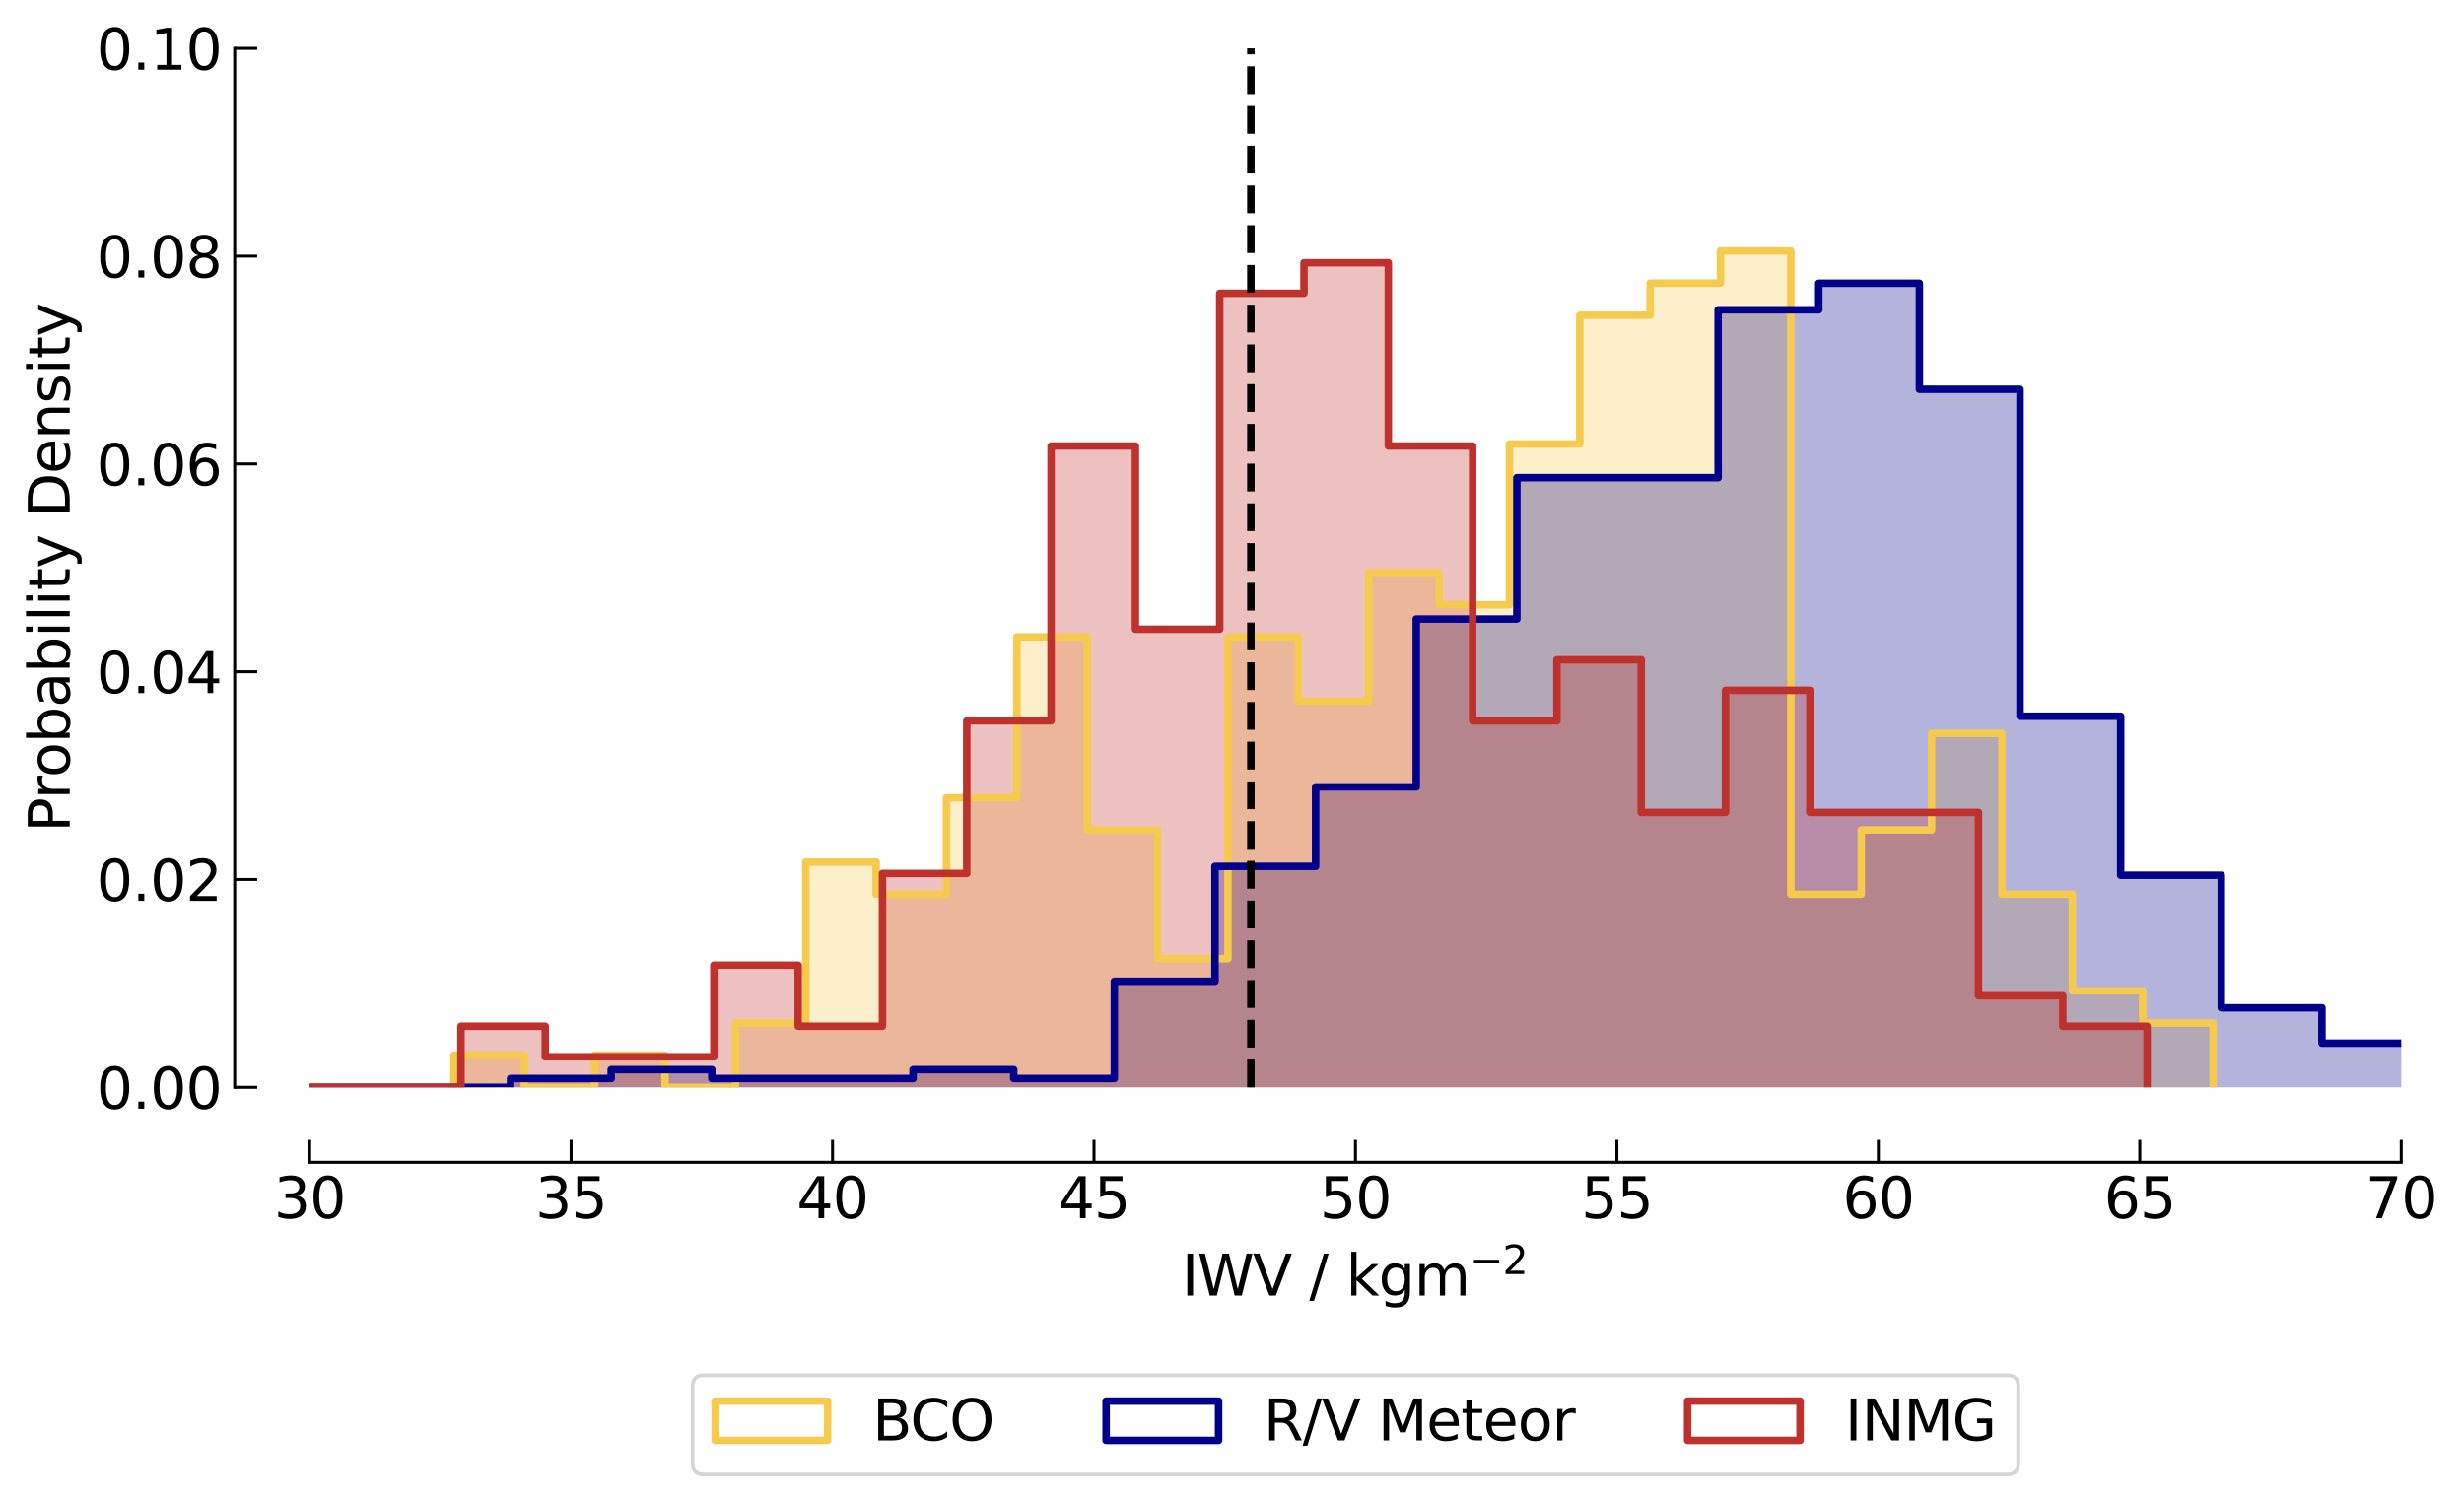 <?xml version="1.0" encoding="utf-8" standalone="no"?>
<!DOCTYPE svg PUBLIC "-//W3C//DTD SVG 1.1//EN"
  "http://www.w3.org/Graphics/SVG/1.1/DTD/svg11.dtd">
<svg xmlns:xlink="http://www.w3.org/1999/xlink" width="657.359pt" height="400.616pt" viewBox="0 0 657.359 400.616" xmlns="http://www.w3.org/2000/svg" version="1.1">
 <defs>
  <style type="text/css">*{stroke-linejoin: round; stroke-linecap: butt}</style>
 </defs>
 <g id="figure_1">
  <g id="patch_1">
   <path d="M 0 400.616 
L 657.359 400.616 
L 657.359 0 
L 0 0 
z
" style="fill: #ffffff"/>
  </g>
  <g id="axes_1">
   <g id="patch_2">
    <path d="M 82.616 290.099 
L 640.616 290.099 
L 640.616 12.899 
L 82.616 12.899 
z
" style="fill: #ffffff"/>
   </g>
   <g id="patch_3">
    <path d="M 121.096 290.099 
L 121.096 281.516 
L 139.869 281.516 
L 139.869 290.099 
L 158.642 290.099 
L 158.642 281.516 
L 177.415 281.516 
L 177.415 290.099 
L 196.187 290.099 
L 196.187 272.933 
L 214.96 272.933 
L 214.96 230.019 
L 233.733 230.019 
L 233.733 238.602 
L 252.506 238.602 
L 252.506 212.854 
L 271.278 212.854 
L 271.278 169.94 
L 290.051 169.94 
L 290.051 221.436 
L 308.824 221.436 
L 308.824 255.768 
L 327.596 255.768 
L 327.596 169.94 
L 346.369 169.94 
L 346.369 187.105 
L 365.142 187.105 
L 365.142 152.774 
L 383.915 152.774 
L 383.915 161.357 
L 402.687 161.357 
L 402.687 118.443 
L 421.46 118.443 
L 421.46 84.112 
L 440.233 84.112 
L 440.233 75.529 
L 459.006 75.529 
L 459.006 66.946 
L 477.778 66.946 
L 477.778 238.602 
L 496.551 238.602 
L 496.551 221.436 
L 515.324 221.436 
L 515.324 195.688 
L 534.097 195.688 
L 534.097 238.602 
L 552.869 238.602 
L 552.869 264.35 
L 571.642 264.35 
L 571.642 272.933 
L 590.415 272.933 
L 590.415 290.099 
L 571.642 290.099 
L 571.642 290.099 
L 552.869 290.099 
L 552.869 290.099 
L 534.097 290.099 
L 534.097 290.099 
L 515.324 290.099 
L 515.324 290.099 
L 496.551 290.099 
L 496.551 290.099 
L 477.778 290.099 
L 477.778 290.099 
L 459.006 290.099 
L 459.006 290.099 
L 440.233 290.099 
L 440.233 290.099 
L 421.46 290.099 
L 421.46 290.099 
L 402.687 290.099 
L 402.687 290.099 
L 383.915 290.099 
L 383.915 290.099 
L 365.142 290.099 
L 365.142 290.099 
L 346.369 290.099 
L 346.369 290.099 
L 327.596 290.099 
L 327.596 290.099 
L 308.824 290.099 
L 308.824 290.099 
L 290.051 290.099 
L 290.051 290.099 
L 271.278 290.099 
L 271.278 290.099 
L 252.506 290.099 
L 252.506 290.099 
L 233.733 290.099 
L 233.733 290.099 
L 214.96 290.099 
L 214.96 290.099 
L 196.187 290.099 
L 196.187 290.099 
L 177.415 290.099 
L 177.415 290.099 
L 158.642 290.099 
L 158.642 290.099 
L 139.869 290.099 
L 139.869 290.099 
z
" clip-path="url(#p0f08dc029a)" style="fill: #f6ca4c; opacity: 0.3"/>
   </g>
   <g id="patch_4">
    <path d="M -24.87 290.099 
L -24.87 287.741 
L 1.977 287.741 
L 1.977 287.741 
L 28.824 287.741 
L 28.824 287.741 
L 55.671 287.741 
L 55.671 290.099 
L 82.518 290.099 
L 82.518 290.099 
L 109.365 290.099 
L 109.365 290.099 
L 136.212 290.099 
L 136.212 287.741 
L 163.059 287.741 
L 163.059 285.384 
L 189.906 285.384 
L 189.906 287.741 
L 216.753 287.741 
L 216.753 287.741 
L 243.6 287.741 
L 243.6 285.384 
L 270.447 285.384 
L 270.447 287.741 
L 297.294 287.741 
L 297.294 261.81 
L 324.141 261.81 
L 324.141 231.164 
L 350.988 231.164 
L 350.988 209.948 
L 377.835 209.948 
L 377.835 165.157 
L 404.682 165.157 
L 404.682 127.439 
L 431.53 127.439 
L 431.53 127.439 
L 458.377 127.439 
L 458.377 82.649 
L 485.224 82.649 
L 485.224 75.577 
L 512.071 75.577 
L 512.071 103.866 
L 538.918 103.866 
L 538.918 191.089 
L 565.765 191.089 
L 565.765 233.522 
L 592.612 233.522 
L 592.612 268.882 
L 619.459 268.882 
L 619.459 278.312 
L 646.306 278.312 
L 646.306 290.099 
L 619.459 290.099 
L 619.459 290.099 
L 592.612 290.099 
L 592.612 290.099 
L 565.765 290.099 
L 565.765 290.099 
L 538.918 290.099 
L 538.918 290.099 
L 512.071 290.099 
L 512.071 290.099 
L 485.224 290.099 
L 485.224 290.099 
L 458.377 290.099 
L 458.377 290.099 
L 431.53 290.099 
L 431.53 290.099 
L 404.682 290.099 
L 404.682 290.099 
L 377.835 290.099 
L 377.835 290.099 
L 350.988 290.099 
L 350.988 290.099 
L 324.141 290.099 
L 324.141 290.099 
L 297.294 290.099 
L 297.294 290.099 
L 270.447 290.099 
L 270.447 290.099 
L 243.6 290.099 
L 243.6 290.099 
L 216.753 290.099 
L 216.753 290.099 
L 189.906 290.099 
L 189.906 290.099 
L 163.059 290.099 
L 163.059 290.099 
L 136.212 290.099 
L 136.212 290.099 
L 109.365 290.099 
L 109.365 290.099 
L 82.518 290.099 
L 82.518 290.099 
L 55.671 290.099 
L 55.671 290.099 
L 28.824 290.099 
L 28.824 290.099 
L 1.977 290.099 
L 1.977 290.099 
z
" clip-path="url(#p0f08dc029a)" style="fill: #00008b; opacity: 0.3"/>
   </g>
   <g id="patch_5">
    <path d="M 10.512 290.099 
L 10.512 281.951 
L 33.004 281.951 
L 33.004 290.099 
L 55.496 290.099 
L 55.496 290.099 
L 77.988 290.099 
L 77.988 290.099 
L 100.481 290.099 
L 100.481 290.099 
L 122.973 290.099 
L 122.973 273.803 
L 145.465 273.803 
L 145.465 281.951 
L 167.957 281.951 
L 167.957 281.951 
L 190.449 281.951 
L 190.449 257.507 
L 212.942 257.507 
L 212.942 273.803 
L 235.434 273.803 
L 235.434 233.063 
L 257.926 233.063 
L 257.926 192.322 
L 280.418 192.322 
L 280.418 118.99 
L 302.91 118.99 
L 302.91 167.878 
L 325.402 167.878 
L 325.402 78.25 
L 347.895 78.25 
L 347.895 70.102 
L 370.387 70.102 
L 370.387 118.99 
L 392.879 118.99 
L 392.879 192.322 
L 415.371 192.322 
L 415.371 176.026 
L 437.863 176.026 
L 437.863 216.766 
L 460.356 216.766 
L 460.356 184.174 
L 482.848 184.174 
L 482.848 216.766 
L 505.34 216.766 
L 505.34 216.766 
L 527.832 216.766 
L 527.832 265.655 
L 550.324 265.655 
L 550.324 273.803 
L 572.816 273.803 
L 572.816 290.099 
L 550.324 290.099 
L 550.324 290.099 
L 527.832 290.099 
L 527.832 290.099 
L 505.34 290.099 
L 505.34 290.099 
L 482.848 290.099 
L 482.848 290.099 
L 460.356 290.099 
L 460.356 290.099 
L 437.863 290.099 
L 437.863 290.099 
L 415.371 290.099 
L 415.371 290.099 
L 392.879 290.099 
L 392.879 290.099 
L 370.387 290.099 
L 370.387 290.099 
L 347.895 290.099 
L 347.895 290.099 
L 325.402 290.099 
L 325.402 290.099 
L 302.91 290.099 
L 302.91 290.099 
L 280.418 290.099 
L 280.418 290.099 
L 257.926 290.099 
L 257.926 290.099 
L 235.434 290.099 
L 235.434 290.099 
L 212.942 290.099 
L 212.942 290.099 
L 190.449 290.099 
L 190.449 290.099 
L 167.957 290.099 
L 167.957 290.099 
L 145.465 290.099 
L 145.465 290.099 
L 122.973 290.099 
L 122.973 290.099 
L 100.481 290.099 
L 100.481 290.099 
L 77.988 290.099 
L 77.988 290.099 
L 55.496 290.099 
L 55.496 290.099 
L 33.004 290.099 
L 33.004 290.099 
z
" clip-path="url(#p0f08dc029a)" style="fill: #bf312d; opacity: 0.3"/>
   </g>
   <g id="matplotlib.axis_1">
    <g id="xtick_1">
     <g id="line2d_1">
      <defs>
       <path id="m85bcc05356" d="M 0 0 
L 0 -6 
" style="stroke: #000000; stroke-width: 0.8"/>
      </defs>
      <g>
       <use xlink:href="#m85bcc05356" x="82.616" y="310.099" style="stroke: #000000; stroke-width: 0.8"/>
      </g>
     </g>
     <g id="text_1">
      <!-- 30 -->
      <g transform="translate(73.072 324.996) scale(0.15 -0.15)">
       <defs>
        <path id="DejaVuSans-33" d="M 2597 2516 
Q 3050 2419 3304 2112 
Q 3559 1806 3559 1356 
Q 3559 666 3084 287 
Q 2609 -91 1734 -91 
Q 1441 -91 1130 -33 
Q 819 25 488 141 
L 488 750 
Q 750 597 1062 519 
Q 1375 441 1716 441 
Q 2309 441 2620 675 
Q 2931 909 2931 1356 
Q 2931 1769 2642 2001 
Q 2353 2234 1838 2234 
L 1294 2234 
L 1294 2753 
L 1863 2753 
Q 2328 2753 2575 2939 
Q 2822 3125 2822 3475 
Q 2822 3834 2567 4026 
Q 2313 4219 1838 4219 
Q 1578 4219 1281 4162 
Q 984 4106 628 3988 
L 628 4550 
Q 988 4650 1302 4700 
Q 1616 4750 1894 4750 
Q 2613 4750 3031 4423 
Q 3450 4097 3450 3541 
Q 3450 3153 3228 2886 
Q 3006 2619 2597 2516 
z
" transform="scale(0.016)"/>
        <path id="DejaVuSans-30" d="M 2034 4250 
Q 1547 4250 1301 3770 
Q 1056 3291 1056 2328 
Q 1056 1369 1301 889 
Q 1547 409 2034 409 
Q 2525 409 2770 889 
Q 3016 1369 3016 2328 
Q 3016 3291 2770 3770 
Q 2525 4250 2034 4250 
z
M 2034 4750 
Q 2819 4750 3233 4129 
Q 3647 3509 3647 2328 
Q 3647 1150 3233 529 
Q 2819 -91 2034 -91 
Q 1250 -91 836 529 
Q 422 1150 422 2328 
Q 422 3509 836 4129 
Q 1250 4750 2034 4750 
z
" transform="scale(0.016)"/>
       </defs>
       <use xlink:href="#DejaVuSans-33"/>
       <use xlink:href="#DejaVuSans-30" x="63.623"/>
      </g>
     </g>
    </g>
    <g id="xtick_2">
     <g id="line2d_2">
      <g>
       <use xlink:href="#m85bcc05356" x="152.366" y="310.099" style="stroke: #000000; stroke-width: 0.8"/>
      </g>
     </g>
     <g id="text_2">
      <!-- 35 -->
      <g transform="translate(142.822 324.996) scale(0.15 -0.15)">
       <defs>
        <path id="DejaVuSans-35" d="M 691 4666 
L 3169 4666 
L 3169 4134 
L 1269 4134 
L 1269 2991 
Q 1406 3038 1543 3061 
Q 1681 3084 1819 3084 
Q 2600 3084 3056 2656 
Q 3513 2228 3513 1497 
Q 3513 744 3044 326 
Q 2575 -91 1722 -91 
Q 1428 -91 1123 -41 
Q 819 9 494 109 
L 494 744 
Q 775 591 1075 516 
Q 1375 441 1709 441 
Q 2250 441 2565 725 
Q 2881 1009 2881 1497 
Q 2881 1984 2565 2268 
Q 2250 2553 1709 2553 
Q 1456 2553 1204 2497 
Q 953 2441 691 2322 
L 691 4666 
z
" transform="scale(0.016)"/>
       </defs>
       <use xlink:href="#DejaVuSans-33"/>
       <use xlink:href="#DejaVuSans-35" x="63.623"/>
      </g>
     </g>
    </g>
    <g id="xtick_3">
     <g id="line2d_3">
      <g>
       <use xlink:href="#m85bcc05356" x="222.116" y="310.099" style="stroke: #000000; stroke-width: 0.8"/>
      </g>
     </g>
     <g id="text_3">
      <!-- 40 -->
      <g transform="translate(212.572 324.996) scale(0.15 -0.15)">
       <defs>
        <path id="DejaVuSans-34" d="M 2419 4116 
L 825 1625 
L 2419 1625 
L 2419 4116 
z
M 2253 4666 
L 3047 4666 
L 3047 1625 
L 3713 1625 
L 3713 1100 
L 3047 1100 
L 3047 0 
L 2419 0 
L 2419 1100 
L 313 1100 
L 313 1709 
L 2253 4666 
z
" transform="scale(0.016)"/>
       </defs>
       <use xlink:href="#DejaVuSans-34"/>
       <use xlink:href="#DejaVuSans-30" x="63.623"/>
      </g>
     </g>
    </g>
    <g id="xtick_4">
     <g id="line2d_4">
      <g>
       <use xlink:href="#m85bcc05356" x="291.866" y="310.099" style="stroke: #000000; stroke-width: 0.8"/>
      </g>
     </g>
     <g id="text_4">
      <!-- 45 -->
      <g transform="translate(282.322 324.996) scale(0.15 -0.15)">
       <use xlink:href="#DejaVuSans-34"/>
       <use xlink:href="#DejaVuSans-35" x="63.623"/>
      </g>
     </g>
    </g>
    <g id="xtick_5">
     <g id="line2d_5">
      <g>
       <use xlink:href="#m85bcc05356" x="361.616" y="310.099" style="stroke: #000000; stroke-width: 0.8"/>
      </g>
     </g>
     <g id="text_5">
      <!-- 50 -->
      <g transform="translate(352.072 324.996) scale(0.15 -0.15)">
       <use xlink:href="#DejaVuSans-35"/>
       <use xlink:href="#DejaVuSans-30" x="63.623"/>
      </g>
     </g>
    </g>
    <g id="xtick_6">
     <g id="line2d_6">
      <g>
       <use xlink:href="#m85bcc05356" x="431.366" y="310.099" style="stroke: #000000; stroke-width: 0.8"/>
      </g>
     </g>
     <g id="text_6">
      <!-- 55 -->
      <g transform="translate(421.822 324.996) scale(0.15 -0.15)">
       <use xlink:href="#DejaVuSans-35"/>
       <use xlink:href="#DejaVuSans-35" x="63.623"/>
      </g>
     </g>
    </g>
    <g id="xtick_7">
     <g id="line2d_7">
      <g>
       <use xlink:href="#m85bcc05356" x="501.116" y="310.099" style="stroke: #000000; stroke-width: 0.8"/>
      </g>
     </g>
     <g id="text_7">
      <!-- 60 -->
      <g transform="translate(491.572 324.996) scale(0.15 -0.15)">
       <defs>
        <path id="DejaVuSans-36" d="M 2113 2584 
Q 1688 2584 1439 2293 
Q 1191 2003 1191 1497 
Q 1191 994 1439 701 
Q 1688 409 2113 409 
Q 2538 409 2786 701 
Q 3034 994 3034 1497 
Q 3034 2003 2786 2293 
Q 2538 2584 2113 2584 
z
M 3366 4563 
L 3366 3988 
Q 3128 4100 2886 4159 
Q 2644 4219 2406 4219 
Q 1781 4219 1451 3797 
Q 1122 3375 1075 2522 
Q 1259 2794 1537 2939 
Q 1816 3084 2150 3084 
Q 2853 3084 3261 2657 
Q 3669 2231 3669 1497 
Q 3669 778 3244 343 
Q 2819 -91 2113 -91 
Q 1303 -91 875 529 
Q 447 1150 447 2328 
Q 447 3434 972 4092 
Q 1497 4750 2381 4750 
Q 2619 4750 2861 4703 
Q 3103 4656 3366 4563 
z
" transform="scale(0.016)"/>
       </defs>
       <use xlink:href="#DejaVuSans-36"/>
       <use xlink:href="#DejaVuSans-30" x="63.623"/>
      </g>
     </g>
    </g>
    <g id="xtick_8">
     <g id="line2d_8">
      <g>
       <use xlink:href="#m85bcc05356" x="570.866" y="310.099" style="stroke: #000000; stroke-width: 0.8"/>
      </g>
     </g>
     <g id="text_8">
      <!-- 65 -->
      <g transform="translate(561.322 324.996) scale(0.15 -0.15)">
       <use xlink:href="#DejaVuSans-36"/>
       <use xlink:href="#DejaVuSans-35" x="63.623"/>
      </g>
     </g>
    </g>
    <g id="xtick_9">
     <g id="line2d_9">
      <g>
       <use xlink:href="#m85bcc05356" x="640.616" y="310.099" style="stroke: #000000; stroke-width: 0.8"/>
      </g>
     </g>
     <g id="text_9">
      <!-- 70 -->
      <g transform="translate(631.072 324.996) scale(0.15 -0.15)">
       <defs>
        <path id="DejaVuSans-37" d="M 525 4666 
L 3525 4666 
L 3525 4397 
L 1831 0 
L 1172 0 
L 2766 4134 
L 525 4134 
L 525 4666 
z
" transform="scale(0.016)"/>
       </defs>
       <use xlink:href="#DejaVuSans-37"/>
       <use xlink:href="#DejaVuSans-30" x="63.623"/>
      </g>
     </g>
    </g>
    <g id="text_10">
     <!-- IWV / kgm$^{-2}$ -->
     <g transform="translate(315.266 345.766) scale(0.15 -0.15)">
      <defs>
       <path id="DejaVuSans-49" d="M 628 4666 
L 1259 4666 
L 1259 0 
L 628 0 
L 628 4666 
z
" transform="scale(0.016)"/>
       <path id="DejaVuSans-57" d="M 213 4666 
L 850 4666 
L 1831 722 
L 2809 4666 
L 3519 4666 
L 4500 722 
L 5478 4666 
L 6119 4666 
L 4947 0 
L 4153 0 
L 3169 4050 
L 2175 0 
L 1381 0 
L 213 4666 
z
" transform="scale(0.016)"/>
       <path id="DejaVuSans-56" d="M 1831 0 
L 50 4666 
L 709 4666 
L 2188 738 
L 3669 4666 
L 4325 4666 
L 2547 0 
L 1831 0 
z
" transform="scale(0.016)"/>
       <path id="DejaVuSans-20" transform="scale(0.016)"/>
       <path id="DejaVuSans-2f" d="M 1625 4666 
L 2156 4666 
L 531 -594 
L 0 -594 
L 1625 4666 
z
" transform="scale(0.016)"/>
       <path id="DejaVuSans-6b" d="M 581 4863 
L 1159 4863 
L 1159 1991 
L 2875 3500 
L 3609 3500 
L 1753 1863 
L 3688 0 
L 2938 0 
L 1159 1709 
L 1159 0 
L 581 0 
L 581 4863 
z
" transform="scale(0.016)"/>
       <path id="DejaVuSans-67" d="M 2906 1791 
Q 2906 2416 2648 2759 
Q 2391 3103 1925 3103 
Q 1463 3103 1205 2759 
Q 947 2416 947 1791 
Q 947 1169 1205 825 
Q 1463 481 1925 481 
Q 2391 481 2648 825 
Q 2906 1169 2906 1791 
z
M 3481 434 
Q 3481 -459 3084 -895 
Q 2688 -1331 1869 -1331 
Q 1566 -1331 1297 -1286 
Q 1028 -1241 775 -1147 
L 775 -588 
Q 1028 -725 1275 -790 
Q 1522 -856 1778 -856 
Q 2344 -856 2625 -561 
Q 2906 -266 2906 331 
L 2906 616 
Q 2728 306 2450 153 
Q 2172 0 1784 0 
Q 1141 0 747 490 
Q 353 981 353 1791 
Q 353 2603 747 3093 
Q 1141 3584 1784 3584 
Q 2172 3584 2450 3431 
Q 2728 3278 2906 2969 
L 2906 3500 
L 3481 3500 
L 3481 434 
z
" transform="scale(0.016)"/>
       <path id="DejaVuSans-6d" d="M 3328 2828 
Q 3544 3216 3844 3400 
Q 4144 3584 4550 3584 
Q 5097 3584 5394 3201 
Q 5691 2819 5691 2113 
L 5691 0 
L 5113 0 
L 5113 2094 
Q 5113 2597 4934 2840 
Q 4756 3084 4391 3084 
Q 3944 3084 3684 2787 
Q 3425 2491 3425 1978 
L 3425 0 
L 2847 0 
L 2847 2094 
Q 2847 2600 2669 2842 
Q 2491 3084 2119 3084 
Q 1678 3084 1418 2786 
Q 1159 2488 1159 1978 
L 1159 0 
L 581 0 
L 581 3500 
L 1159 3500 
L 1159 2956 
Q 1356 3278 1631 3431 
Q 1906 3584 2284 3584 
Q 2666 3584 2933 3390 
Q 3200 3197 3328 2828 
z
" transform="scale(0.016)"/>
       <path id="DejaVuSans-2212" d="M 678 2272 
L 4684 2272 
L 4684 1741 
L 678 1741 
L 678 2272 
z
" transform="scale(0.016)"/>
       <path id="DejaVuSans-32" d="M 1228 531 
L 3431 531 
L 3431 0 
L 469 0 
L 469 531 
Q 828 903 1448 1529 
Q 2069 2156 2228 2338 
Q 2531 2678 2651 2914 
Q 2772 3150 2772 3378 
Q 2772 3750 2511 3984 
Q 2250 4219 1831 4219 
Q 1534 4219 1204 4116 
Q 875 4013 500 3803 
L 500 4441 
Q 881 4594 1212 4672 
Q 1544 4750 1819 4750 
Q 2544 4750 2975 4387 
Q 3406 4025 3406 3419 
Q 3406 3131 3298 2873 
Q 3191 2616 2906 2266 
Q 2828 2175 2409 1742 
Q 1991 1309 1228 531 
z
" transform="scale(0.016)"/>
      </defs>
      <use xlink:href="#DejaVuSans-49" transform="translate(0 0.766)"/>
      <use xlink:href="#DejaVuSans-57" transform="translate(27.742 0.766)"/>
      <use xlink:href="#DejaVuSans-56" transform="translate(126.619 0.766)"/>
      <use xlink:href="#DejaVuSans-20" transform="translate(195.027 0.766)"/>
      <use xlink:href="#DejaVuSans-2f" transform="translate(226.814 0.766)"/>
      <use xlink:href="#DejaVuSans-20" transform="translate(260.506 0.766)"/>
      <use xlink:href="#DejaVuSans-6b" transform="translate(292.293 0.766)"/>
      <use xlink:href="#DejaVuSans-67" transform="translate(350.203 0.766)"/>
      <use xlink:href="#DejaVuSans-6d" transform="translate(413.68 0.766)"/>
      <use xlink:href="#DejaVuSans-2212" transform="translate(512.049 39.047) scale(0.7)"/>
      <use xlink:href="#DejaVuSans-32" transform="translate(570.701 39.047) scale(0.7)"/>
     </g>
    </g>
   </g>
   <g id="matplotlib.axis_2">
    <g id="ytick_1">
     <g id="line2d_10">
      <defs>
       <path id="m4a5eff8ac5" d="M 0 0 
L 6 0 
" style="stroke: #000000; stroke-width: 0.8"/>
      </defs>
      <g>
       <use xlink:href="#m4a5eff8ac5" x="62.616" y="290.099" style="stroke: #000000; stroke-width: 0.8"/>
      </g>
     </g>
     <g id="text_11">
      <!-- 0.00 -->
      <g transform="translate(25.717 295.798) scale(0.15 -0.15)">
       <defs>
        <path id="DejaVuSans-2e" d="M 684 794 
L 1344 794 
L 1344 0 
L 684 0 
L 684 794 
z
" transform="scale(0.016)"/>
       </defs>
       <use xlink:href="#DejaVuSans-30"/>
       <use xlink:href="#DejaVuSans-2e" x="63.623"/>
       <use xlink:href="#DejaVuSans-30" x="95.41"/>
       <use xlink:href="#DejaVuSans-30" x="159.033"/>
      </g>
     </g>
    </g>
    <g id="ytick_2">
     <g id="line2d_11">
      <g>
       <use xlink:href="#m4a5eff8ac5" x="62.616" y="234.659" style="stroke: #000000; stroke-width: 0.8"/>
      </g>
     </g>
     <g id="text_12">
      <!-- 0.02 -->
      <g transform="translate(25.717 240.358) scale(0.15 -0.15)">
       <use xlink:href="#DejaVuSans-30"/>
       <use xlink:href="#DejaVuSans-2e" x="63.623"/>
       <use xlink:href="#DejaVuSans-30" x="95.41"/>
       <use xlink:href="#DejaVuSans-32" x="159.033"/>
      </g>
     </g>
    </g>
    <g id="ytick_3">
     <g id="line2d_12">
      <g>
       <use xlink:href="#m4a5eff8ac5" x="62.616" y="179.219" style="stroke: #000000; stroke-width: 0.8"/>
      </g>
     </g>
     <g id="text_13">
      <!-- 0.04 -->
      <g transform="translate(25.717 184.918) scale(0.15 -0.15)">
       <use xlink:href="#DejaVuSans-30"/>
       <use xlink:href="#DejaVuSans-2e" x="63.623"/>
       <use xlink:href="#DejaVuSans-30" x="95.41"/>
       <use xlink:href="#DejaVuSans-34" x="159.033"/>
      </g>
     </g>
    </g>
    <g id="ytick_4">
     <g id="line2d_13">
      <g>
       <use xlink:href="#m4a5eff8ac5" x="62.616" y="123.779" style="stroke: #000000; stroke-width: 0.8"/>
      </g>
     </g>
     <g id="text_14">
      <!-- 0.06 -->
      <g transform="translate(25.717 129.478) scale(0.15 -0.15)">
       <use xlink:href="#DejaVuSans-30"/>
       <use xlink:href="#DejaVuSans-2e" x="63.623"/>
       <use xlink:href="#DejaVuSans-30" x="95.41"/>
       <use xlink:href="#DejaVuSans-36" x="159.033"/>
      </g>
     </g>
    </g>
    <g id="ytick_5">
     <g id="line2d_14">
      <g>
       <use xlink:href="#m4a5eff8ac5" x="62.616" y="68.339" style="stroke: #000000; stroke-width: 0.8"/>
      </g>
     </g>
     <g id="text_15">
      <!-- 0.08 -->
      <g transform="translate(25.717 74.038) scale(0.15 -0.15)">
       <defs>
        <path id="DejaVuSans-38" d="M 2034 2216 
Q 1584 2216 1326 1975 
Q 1069 1734 1069 1313 
Q 1069 891 1326 650 
Q 1584 409 2034 409 
Q 2484 409 2743 651 
Q 3003 894 3003 1313 
Q 3003 1734 2745 1975 
Q 2488 2216 2034 2216 
z
M 1403 2484 
Q 997 2584 770 2862 
Q 544 3141 544 3541 
Q 544 4100 942 4425 
Q 1341 4750 2034 4750 
Q 2731 4750 3128 4425 
Q 3525 4100 3525 3541 
Q 3525 3141 3298 2862 
Q 3072 2584 2669 2484 
Q 3125 2378 3379 2068 
Q 3634 1759 3634 1313 
Q 3634 634 3220 271 
Q 2806 -91 2034 -91 
Q 1263 -91 848 271 
Q 434 634 434 1313 
Q 434 1759 690 2068 
Q 947 2378 1403 2484 
z
M 1172 3481 
Q 1172 3119 1398 2916 
Q 1625 2713 2034 2713 
Q 2441 2713 2670 2916 
Q 2900 3119 2900 3481 
Q 2900 3844 2670 4047 
Q 2441 4250 2034 4250 
Q 1625 4250 1398 4047 
Q 1172 3844 1172 3481 
z
" transform="scale(0.016)"/>
       </defs>
       <use xlink:href="#DejaVuSans-30"/>
       <use xlink:href="#DejaVuSans-2e" x="63.623"/>
       <use xlink:href="#DejaVuSans-30" x="95.41"/>
       <use xlink:href="#DejaVuSans-38" x="159.033"/>
      </g>
     </g>
    </g>
    <g id="ytick_6">
     <g id="line2d_15">
      <g>
       <use xlink:href="#m4a5eff8ac5" x="62.616" y="12.899" style="stroke: #000000; stroke-width: 0.8"/>
      </g>
     </g>
     <g id="text_16">
      <!-- 0.10 -->
      <g transform="translate(25.717 18.598) scale(0.15 -0.15)">
       <defs>
        <path id="DejaVuSans-31" d="M 794 531 
L 1825 531 
L 1825 4091 
L 703 3866 
L 703 4441 
L 1819 4666 
L 2450 4666 
L 2450 531 
L 3481 531 
L 3481 0 
L 794 0 
L 794 531 
z
" transform="scale(0.016)"/>
       </defs>
       <use xlink:href="#DejaVuSans-30"/>
       <use xlink:href="#DejaVuSans-2e" x="63.623"/>
       <use xlink:href="#DejaVuSans-31" x="95.41"/>
       <use xlink:href="#DejaVuSans-30" x="159.033"/>
      </g>
     </g>
    </g>
    <g id="text_17">
     <!-- Probability Density -->
     <g transform="translate(18.598 222.039) rotate(-90) scale(0.15 -0.15)">
      <defs>
       <path id="DejaVuSans-50" d="M 1259 4147 
L 1259 2394 
L 2053 2394 
Q 2494 2394 2734 2622 
Q 2975 2850 2975 3272 
Q 2975 3691 2734 3919 
Q 2494 4147 2053 4147 
L 1259 4147 
z
M 628 4666 
L 2053 4666 
Q 2838 4666 3239 4311 
Q 3641 3956 3641 3272 
Q 3641 2581 3239 2228 
Q 2838 1875 2053 1875 
L 1259 1875 
L 1259 0 
L 628 0 
L 628 4666 
z
" transform="scale(0.016)"/>
       <path id="DejaVuSans-72" d="M 2631 2963 
Q 2534 3019 2420 3045 
Q 2306 3072 2169 3072 
Q 1681 3072 1420 2755 
Q 1159 2438 1159 1844 
L 1159 0 
L 581 0 
L 581 3500 
L 1159 3500 
L 1159 2956 
Q 1341 3275 1631 3429 
Q 1922 3584 2338 3584 
Q 2397 3584 2469 3576 
Q 2541 3569 2628 3553 
L 2631 2963 
z
" transform="scale(0.016)"/>
       <path id="DejaVuSans-6f" d="M 1959 3097 
Q 1497 3097 1228 2736 
Q 959 2375 959 1747 
Q 959 1119 1226 758 
Q 1494 397 1959 397 
Q 2419 397 2687 759 
Q 2956 1122 2956 1747 
Q 2956 2369 2687 2733 
Q 2419 3097 1959 3097 
z
M 1959 3584 
Q 2709 3584 3137 3096 
Q 3566 2609 3566 1747 
Q 3566 888 3137 398 
Q 2709 -91 1959 -91 
Q 1206 -91 779 398 
Q 353 888 353 1747 
Q 353 2609 779 3096 
Q 1206 3584 1959 3584 
z
" transform="scale(0.016)"/>
       <path id="DejaVuSans-62" d="M 3116 1747 
Q 3116 2381 2855 2742 
Q 2594 3103 2138 3103 
Q 1681 3103 1420 2742 
Q 1159 2381 1159 1747 
Q 1159 1113 1420 752 
Q 1681 391 2138 391 
Q 2594 391 2855 752 
Q 3116 1113 3116 1747 
z
M 1159 2969 
Q 1341 3281 1617 3432 
Q 1894 3584 2278 3584 
Q 2916 3584 3314 3078 
Q 3713 2572 3713 1747 
Q 3713 922 3314 415 
Q 2916 -91 2278 -91 
Q 1894 -91 1617 61 
Q 1341 213 1159 525 
L 1159 0 
L 581 0 
L 581 4863 
L 1159 4863 
L 1159 2969 
z
" transform="scale(0.016)"/>
       <path id="DejaVuSans-61" d="M 2194 1759 
Q 1497 1759 1228 1600 
Q 959 1441 959 1056 
Q 959 750 1161 570 
Q 1363 391 1709 391 
Q 2188 391 2477 730 
Q 2766 1069 2766 1631 
L 2766 1759 
L 2194 1759 
z
M 3341 1997 
L 3341 0 
L 2766 0 
L 2766 531 
Q 2569 213 2275 61 
Q 1981 -91 1556 -91 
Q 1019 -91 701 211 
Q 384 513 384 1019 
Q 384 1609 779 1909 
Q 1175 2209 1959 2209 
L 2766 2209 
L 2766 2266 
Q 2766 2663 2505 2880 
Q 2244 3097 1772 3097 
Q 1472 3097 1187 3025 
Q 903 2953 641 2809 
L 641 3341 
Q 956 3463 1253 3523 
Q 1550 3584 1831 3584 
Q 2591 3584 2966 3190 
Q 3341 2797 3341 1997 
z
" transform="scale(0.016)"/>
       <path id="DejaVuSans-69" d="M 603 3500 
L 1178 3500 
L 1178 0 
L 603 0 
L 603 3500 
z
M 603 4863 
L 1178 4863 
L 1178 4134 
L 603 4134 
L 603 4863 
z
" transform="scale(0.016)"/>
       <path id="DejaVuSans-6c" d="M 603 4863 
L 1178 4863 
L 1178 0 
L 603 0 
L 603 4863 
z
" transform="scale(0.016)"/>
       <path id="DejaVuSans-74" d="M 1172 4494 
L 1172 3500 
L 2356 3500 
L 2356 3053 
L 1172 3053 
L 1172 1153 
Q 1172 725 1289 603 
Q 1406 481 1766 481 
L 2356 481 
L 2356 0 
L 1766 0 
Q 1100 0 847 248 
Q 594 497 594 1153 
L 594 3053 
L 172 3053 
L 172 3500 
L 594 3500 
L 594 4494 
L 1172 4494 
z
" transform="scale(0.016)"/>
       <path id="DejaVuSans-79" d="M 2059 -325 
Q 1816 -950 1584 -1140 
Q 1353 -1331 966 -1331 
L 506 -1331 
L 506 -850 
L 844 -850 
Q 1081 -850 1212 -737 
Q 1344 -625 1503 -206 
L 1606 56 
L 191 3500 
L 800 3500 
L 1894 763 
L 2988 3500 
L 3597 3500 
L 2059 -325 
z
" transform="scale(0.016)"/>
       <path id="DejaVuSans-44" d="M 1259 4147 
L 1259 519 
L 2022 519 
Q 2988 519 3436 956 
Q 3884 1394 3884 2338 
Q 3884 3275 3436 3711 
Q 2988 4147 2022 4147 
L 1259 4147 
z
M 628 4666 
L 1925 4666 
Q 3281 4666 3915 4102 
Q 4550 3538 4550 2338 
Q 4550 1131 3912 565 
Q 3275 0 1925 0 
L 628 0 
L 628 4666 
z
" transform="scale(0.016)"/>
       <path id="DejaVuSans-65" d="M 3597 1894 
L 3597 1613 
L 953 1613 
Q 991 1019 1311 708 
Q 1631 397 2203 397 
Q 2534 397 2845 478 
Q 3156 559 3463 722 
L 3463 178 
Q 3153 47 2828 -22 
Q 2503 -91 2169 -91 
Q 1331 -91 842 396 
Q 353 884 353 1716 
Q 353 2575 817 3079 
Q 1281 3584 2069 3584 
Q 2775 3584 3186 3129 
Q 3597 2675 3597 1894 
z
M 3022 2063 
Q 3016 2534 2758 2815 
Q 2500 3097 2075 3097 
Q 1594 3097 1305 2825 
Q 1016 2553 972 2059 
L 3022 2063 
z
" transform="scale(0.016)"/>
       <path id="DejaVuSans-6e" d="M 3513 2113 
L 3513 0 
L 2938 0 
L 2938 2094 
Q 2938 2591 2744 2837 
Q 2550 3084 2163 3084 
Q 1697 3084 1428 2787 
Q 1159 2491 1159 1978 
L 1159 0 
L 581 0 
L 581 3500 
L 1159 3500 
L 1159 2956 
Q 1366 3272 1645 3428 
Q 1925 3584 2291 3584 
Q 2894 3584 3203 3211 
Q 3513 2838 3513 2113 
z
" transform="scale(0.016)"/>
       <path id="DejaVuSans-73" d="M 2834 3397 
L 2834 2853 
Q 2591 2978 2328 3040 
Q 2066 3103 1784 3103 
Q 1356 3103 1142 2972 
Q 928 2841 928 2578 
Q 928 2378 1081 2264 
Q 1234 2150 1697 2047 
L 1894 2003 
Q 2506 1872 2764 1633 
Q 3022 1394 3022 966 
Q 3022 478 2636 193 
Q 2250 -91 1575 -91 
Q 1294 -91 989 -36 
Q 684 19 347 128 
L 347 722 
Q 666 556 975 473 
Q 1284 391 1588 391 
Q 1994 391 2212 530 
Q 2431 669 2431 922 
Q 2431 1156 2273 1281 
Q 2116 1406 1581 1522 
L 1381 1569 
Q 847 1681 609 1914 
Q 372 2147 372 2553 
Q 372 3047 722 3315 
Q 1072 3584 1716 3584 
Q 2034 3584 2315 3537 
Q 2597 3491 2834 3397 
z
" transform="scale(0.016)"/>
      </defs>
      <use xlink:href="#DejaVuSans-50"/>
      <use xlink:href="#DejaVuSans-72" x="58.553"/>
      <use xlink:href="#DejaVuSans-6f" x="97.416"/>
      <use xlink:href="#DejaVuSans-62" x="158.598"/>
      <use xlink:href="#DejaVuSans-61" x="222.074"/>
      <use xlink:href="#DejaVuSans-62" x="283.354"/>
      <use xlink:href="#DejaVuSans-69" x="346.83"/>
      <use xlink:href="#DejaVuSans-6c" x="374.613"/>
      <use xlink:href="#DejaVuSans-69" x="402.396"/>
      <use xlink:href="#DejaVuSans-74" x="430.18"/>
      <use xlink:href="#DejaVuSans-79" x="469.389"/>
      <use xlink:href="#DejaVuSans-20" x="528.568"/>
      <use xlink:href="#DejaVuSans-44" x="560.355"/>
      <use xlink:href="#DejaVuSans-65" x="637.357"/>
      <use xlink:href="#DejaVuSans-6e" x="698.881"/>
      <use xlink:href="#DejaVuSans-73" x="762.26"/>
      <use xlink:href="#DejaVuSans-69" x="814.359"/>
      <use xlink:href="#DejaVuSans-74" x="842.143"/>
      <use xlink:href="#DejaVuSans-79" x="881.352"/>
     </g>
    </g>
   </g>
   <g id="patch_6">
    <path d="M 121.096 290.099 
L 121.096 281.516 
L 139.869 281.516 
L 139.869 290.099 
L 158.642 290.099 
L 158.642 281.516 
L 177.415 281.516 
L 177.415 290.099 
L 196.187 290.099 
L 196.187 272.933 
L 214.96 272.933 
L 214.96 230.019 
L 233.733 230.019 
L 233.733 238.602 
L 252.506 238.602 
L 252.506 212.854 
L 271.278 212.854 
L 271.278 169.94 
L 290.051 169.94 
L 290.051 221.436 
L 308.824 221.436 
L 308.824 255.768 
L 327.596 255.768 
L 327.596 169.94 
L 346.369 169.94 
L 346.369 187.105 
L 365.142 187.105 
L 365.142 152.774 
L 383.915 152.774 
L 383.915 161.357 
L 402.687 161.357 
L 402.687 118.443 
L 421.46 118.443 
L 421.46 84.112 
L 440.233 84.112 
L 440.233 75.529 
L 459.006 75.529 
L 459.006 66.946 
L 477.778 66.946 
L 477.778 238.602 
L 496.551 238.602 
L 496.551 221.436 
L 515.324 221.436 
L 515.324 195.688 
L 534.097 195.688 
L 534.097 238.602 
L 552.869 238.602 
L 552.869 264.35 
L 571.642 264.35 
L 571.642 272.933 
L 590.415 272.933 
L 590.415 290.099 
" clip-path="url(#p0f08dc029a)" style="fill: none; stroke: #f6ca4c; stroke-width: 2; stroke-linejoin: miter"/>
   </g>
   <g id="patch_7">
    <path d="M -1 287.741 
L 1.977 287.741 
L 1.977 287.741 
L 28.824 287.741 
L 28.824 287.741 
L 55.671 287.741 
L 55.671 290.099 
L 82.518 290.099 
L 82.518 290.099 
L 109.365 290.099 
L 109.365 290.099 
L 136.212 290.099 
L 136.212 287.741 
L 163.059 287.741 
L 163.059 285.384 
L 189.906 285.384 
L 189.906 287.741 
L 216.753 287.741 
L 216.753 287.741 
L 243.6 287.741 
L 243.6 285.384 
L 270.447 285.384 
L 270.447 287.741 
L 297.294 287.741 
L 297.294 261.81 
L 324.141 261.81 
L 324.141 231.164 
L 350.988 231.164 
L 350.988 209.948 
L 377.835 209.948 
L 377.835 165.157 
L 404.682 165.157 
L 404.682 127.439 
L 431.53 127.439 
L 431.53 127.439 
L 458.377 127.439 
L 458.377 82.649 
L 485.224 82.649 
L 485.224 75.577 
L 512.071 75.577 
L 512.071 103.866 
L 538.918 103.866 
L 538.918 191.089 
L 565.765 191.089 
L 565.765 233.522 
L 592.612 233.522 
L 592.612 268.882 
L 619.459 268.882 
L 619.459 278.312 
L 646.306 278.312 
L 646.306 290.099 
" clip-path="url(#p0f08dc029a)" style="fill: none; stroke: #00008b; stroke-width: 2; stroke-linejoin: miter"/>
   </g>
   <g id="patch_8">
    <path d="M 10.512 290.099 
L 10.512 281.951 
L 33.004 281.951 
L 33.004 290.099 
L 55.496 290.099 
L 55.496 290.099 
L 77.988 290.099 
L 77.988 290.099 
L 100.481 290.099 
L 100.481 290.099 
L 122.973 290.099 
L 122.973 273.803 
L 145.465 273.803 
L 145.465 281.951 
L 167.957 281.951 
L 167.957 281.951 
L 190.449 281.951 
L 190.449 257.507 
L 212.942 257.507 
L 212.942 273.803 
L 235.434 273.803 
L 235.434 233.063 
L 257.926 233.063 
L 257.926 192.322 
L 280.418 192.322 
L 280.418 118.99 
L 302.91 118.99 
L 302.91 167.878 
L 325.402 167.878 
L 325.402 78.25 
L 347.895 78.25 
L 347.895 70.102 
L 370.387 70.102 
L 370.387 118.99 
L 392.879 118.99 
L 392.879 192.322 
L 415.371 192.322 
L 415.371 176.026 
L 437.863 176.026 
L 437.863 216.766 
L 460.356 216.766 
L 460.356 184.174 
L 482.848 184.174 
L 482.848 216.766 
L 505.34 216.766 
L 505.34 216.766 
L 527.832 216.766 
L 527.832 265.655 
L 550.324 265.655 
L 550.324 273.803 
L 572.816 273.803 
L 572.816 290.099 
" clip-path="url(#p0f08dc029a)" style="fill: none; stroke: #bf312d; stroke-width: 2; stroke-linejoin: miter"/>
   </g>
   <g id="line2d_16">
    <path d="M 333.716 290.099 
L 333.716 12.899 
" clip-path="url(#p0f08dc029a)" style="fill: none; stroke-dasharray: 7.4,3.2; stroke-dashoffset: 0; stroke: #000000; stroke-width: 2"/>
   </g>
   <g id="patch_9">
    <path d="M 62.616 290.099 
L 62.616 12.899 
" style="fill: none; stroke: #000000; stroke-width: 0.8; stroke-linejoin: miter; stroke-linecap: square"/>
   </g>
   <g id="patch_10">
    <path d="M 82.616 310.099 
L 640.616 310.099 
" style="fill: none; stroke: #000000; stroke-width: 0.8; stroke-linejoin: miter; stroke-linecap: square"/>
   </g>
   <g id="legend_1">
    <g id="patch_11">
     <path d="M 187.789 393.416 
L 535.442 393.416 
Q 538.442 393.416 538.442 390.416 
L 538.442 369.899 
Q 538.442 366.899 535.442 366.899 
L 187.789 366.899 
Q 184.789 366.899 184.789 369.899 
L 184.789 390.416 
Q 184.789 393.416 187.789 393.416 
z
" style="fill: #ffffff; opacity: 0.8; stroke: #cccccc; stroke-linejoin: miter"/>
    </g>
    <g id="patch_12">
     <path d="M 190.789 384.296 
L 220.789 384.296 
L 220.789 373.796 
L 190.789 373.796 
L 190.789 384.296 
z
" style="fill: none; stroke: #f6ca4c; stroke-width: 2; stroke-linejoin: miter"/>
    </g>
    <g id="text_18">
     <!-- BCO -->
     <g transform="translate(232.789 384.296) scale(0.15 -0.15)">
      <defs>
       <path id="DejaVuSans-42" d="M 1259 2228 
L 1259 519 
L 2272 519 
Q 2781 519 3026 730 
Q 3272 941 3272 1375 
Q 3272 1813 3026 2020 
Q 2781 2228 2272 2228 
L 1259 2228 
z
M 1259 4147 
L 1259 2741 
L 2194 2741 
Q 2656 2741 2882 2914 
Q 3109 3088 3109 3444 
Q 3109 3797 2882 3972 
Q 2656 4147 2194 4147 
L 1259 4147 
z
M 628 4666 
L 2241 4666 
Q 2963 4666 3353 4366 
Q 3744 4066 3744 3513 
Q 3744 3084 3544 2831 
Q 3344 2578 2956 2516 
Q 3422 2416 3680 2098 
Q 3938 1781 3938 1306 
Q 3938 681 3513 340 
Q 3088 0 2303 0 
L 628 0 
L 628 4666 
z
" transform="scale(0.016)"/>
       <path id="DejaVuSans-43" d="M 4122 4306 
L 4122 3641 
Q 3803 3938 3442 4084 
Q 3081 4231 2675 4231 
Q 1875 4231 1450 3742 
Q 1025 3253 1025 2328 
Q 1025 1406 1450 917 
Q 1875 428 2675 428 
Q 3081 428 3442 575 
Q 3803 722 4122 1019 
L 4122 359 
Q 3791 134 3420 21 
Q 3050 -91 2638 -91 
Q 1578 -91 968 557 
Q 359 1206 359 2328 
Q 359 3453 968 4101 
Q 1578 4750 2638 4750 
Q 3056 4750 3426 4639 
Q 3797 4528 4122 4306 
z
" transform="scale(0.016)"/>
       <path id="DejaVuSans-4f" d="M 2522 4238 
Q 1834 4238 1429 3725 
Q 1025 3213 1025 2328 
Q 1025 1447 1429 934 
Q 1834 422 2522 422 
Q 3209 422 3611 934 
Q 4013 1447 4013 2328 
Q 4013 3213 3611 3725 
Q 3209 4238 2522 4238 
z
M 2522 4750 
Q 3503 4750 4090 4092 
Q 4678 3434 4678 2328 
Q 4678 1225 4090 567 
Q 3503 -91 2522 -91 
Q 1538 -91 948 565 
Q 359 1222 359 2328 
Q 359 3434 948 4092 
Q 1538 4750 2522 4750 
z
" transform="scale(0.016)"/>
      </defs>
      <use xlink:href="#DejaVuSans-42"/>
      <use xlink:href="#DejaVuSans-43" x="66.854"/>
      <use xlink:href="#DejaVuSans-4f" x="136.678"/>
     </g>
    </g>
    <g id="patch_13">
     <path d="M 295.1 384.296 
L 325.1 384.296 
L 325.1 373.796 
L 295.1 373.796 
L 295.1 384.296 
z
" style="fill: none; stroke: #00008b; stroke-width: 2; stroke-linejoin: miter"/>
    </g>
    <g id="text_19">
     <!-- R/V Meteor -->
     <g transform="translate(337.1 384.296) scale(0.15 -0.15)">
      <defs>
       <path id="DejaVuSans-52" d="M 2841 2188 
Q 3044 2119 3236 1894 
Q 3428 1669 3622 1275 
L 4263 0 
L 3584 0 
L 2988 1197 
Q 2756 1666 2539 1819 
Q 2322 1972 1947 1972 
L 1259 1972 
L 1259 0 
L 628 0 
L 628 4666 
L 2053 4666 
Q 2853 4666 3247 4331 
Q 3641 3997 3641 3322 
Q 3641 2881 3436 2590 
Q 3231 2300 2841 2188 
z
M 1259 4147 
L 1259 2491 
L 2053 2491 
Q 2509 2491 2742 2702 
Q 2975 2913 2975 3322 
Q 2975 3731 2742 3939 
Q 2509 4147 2053 4147 
L 1259 4147 
z
" transform="scale(0.016)"/>
       <path id="DejaVuSans-4d" d="M 628 4666 
L 1569 4666 
L 2759 1491 
L 3956 4666 
L 4897 4666 
L 4897 0 
L 4281 0 
L 4281 4097 
L 3078 897 
L 2444 897 
L 1241 4097 
L 1241 0 
L 628 0 
L 628 4666 
z
" transform="scale(0.016)"/>
      </defs>
      <use xlink:href="#DejaVuSans-52"/>
      <use xlink:href="#DejaVuSans-2f" x="69.482"/>
      <use xlink:href="#DejaVuSans-56" x="103.174"/>
      <use xlink:href="#DejaVuSans-20" x="171.582"/>
      <use xlink:href="#DejaVuSans-4d" x="203.369"/>
      <use xlink:href="#DejaVuSans-65" x="289.648"/>
      <use xlink:href="#DejaVuSans-74" x="351.172"/>
      <use xlink:href="#DejaVuSans-65" x="390.381"/>
      <use xlink:href="#DejaVuSans-6f" x="451.904"/>
      <use xlink:href="#DejaVuSans-72" x="513.086"/>
     </g>
    </g>
    <g id="patch_14">
     <path d="M 450.23 384.296 
L 480.23 384.296 
L 480.23 373.796 
L 450.23 373.796 
L 450.23 384.296 
z
" style="fill: none; stroke: #bf312d; stroke-width: 2; stroke-linejoin: miter"/>
    </g>
    <g id="text_20">
     <!-- INMG -->
     <g transform="translate(492.23 384.296) scale(0.15 -0.15)">
      <defs>
       <path id="DejaVuSans-4e" d="M 628 4666 
L 1478 4666 
L 3547 763 
L 3547 4666 
L 4159 4666 
L 4159 0 
L 3309 0 
L 1241 3903 
L 1241 0 
L 628 0 
L 628 4666 
z
" transform="scale(0.016)"/>
       <path id="DejaVuSans-47" d="M 3809 666 
L 3809 1919 
L 2778 1919 
L 2778 2438 
L 4434 2438 
L 4434 434 
Q 4069 175 3628 42 
Q 3188 -91 2688 -91 
Q 1594 -91 976 548 
Q 359 1188 359 2328 
Q 359 3472 976 4111 
Q 1594 4750 2688 4750 
Q 3144 4750 3555 4637 
Q 3966 4525 4313 4306 
L 4313 3634 
Q 3963 3931 3569 4081 
Q 3175 4231 2741 4231 
Q 1884 4231 1454 3753 
Q 1025 3275 1025 2328 
Q 1025 1384 1454 906 
Q 1884 428 2741 428 
Q 3075 428 3337 486 
Q 3600 544 3809 666 
z
" transform="scale(0.016)"/>
      </defs>
      <use xlink:href="#DejaVuSans-49"/>
      <use xlink:href="#DejaVuSans-4e" x="29.492"/>
      <use xlink:href="#DejaVuSans-4d" x="104.297"/>
      <use xlink:href="#DejaVuSans-47" x="190.576"/>
     </g>
    </g>
   </g>
  </g>
 </g>
 <defs>
  <clipPath id="p0f08dc029a">
   <rect x="82.616" y="12.899" width="558" height="277.2"/>
  </clipPath>
 </defs>
</svg>
